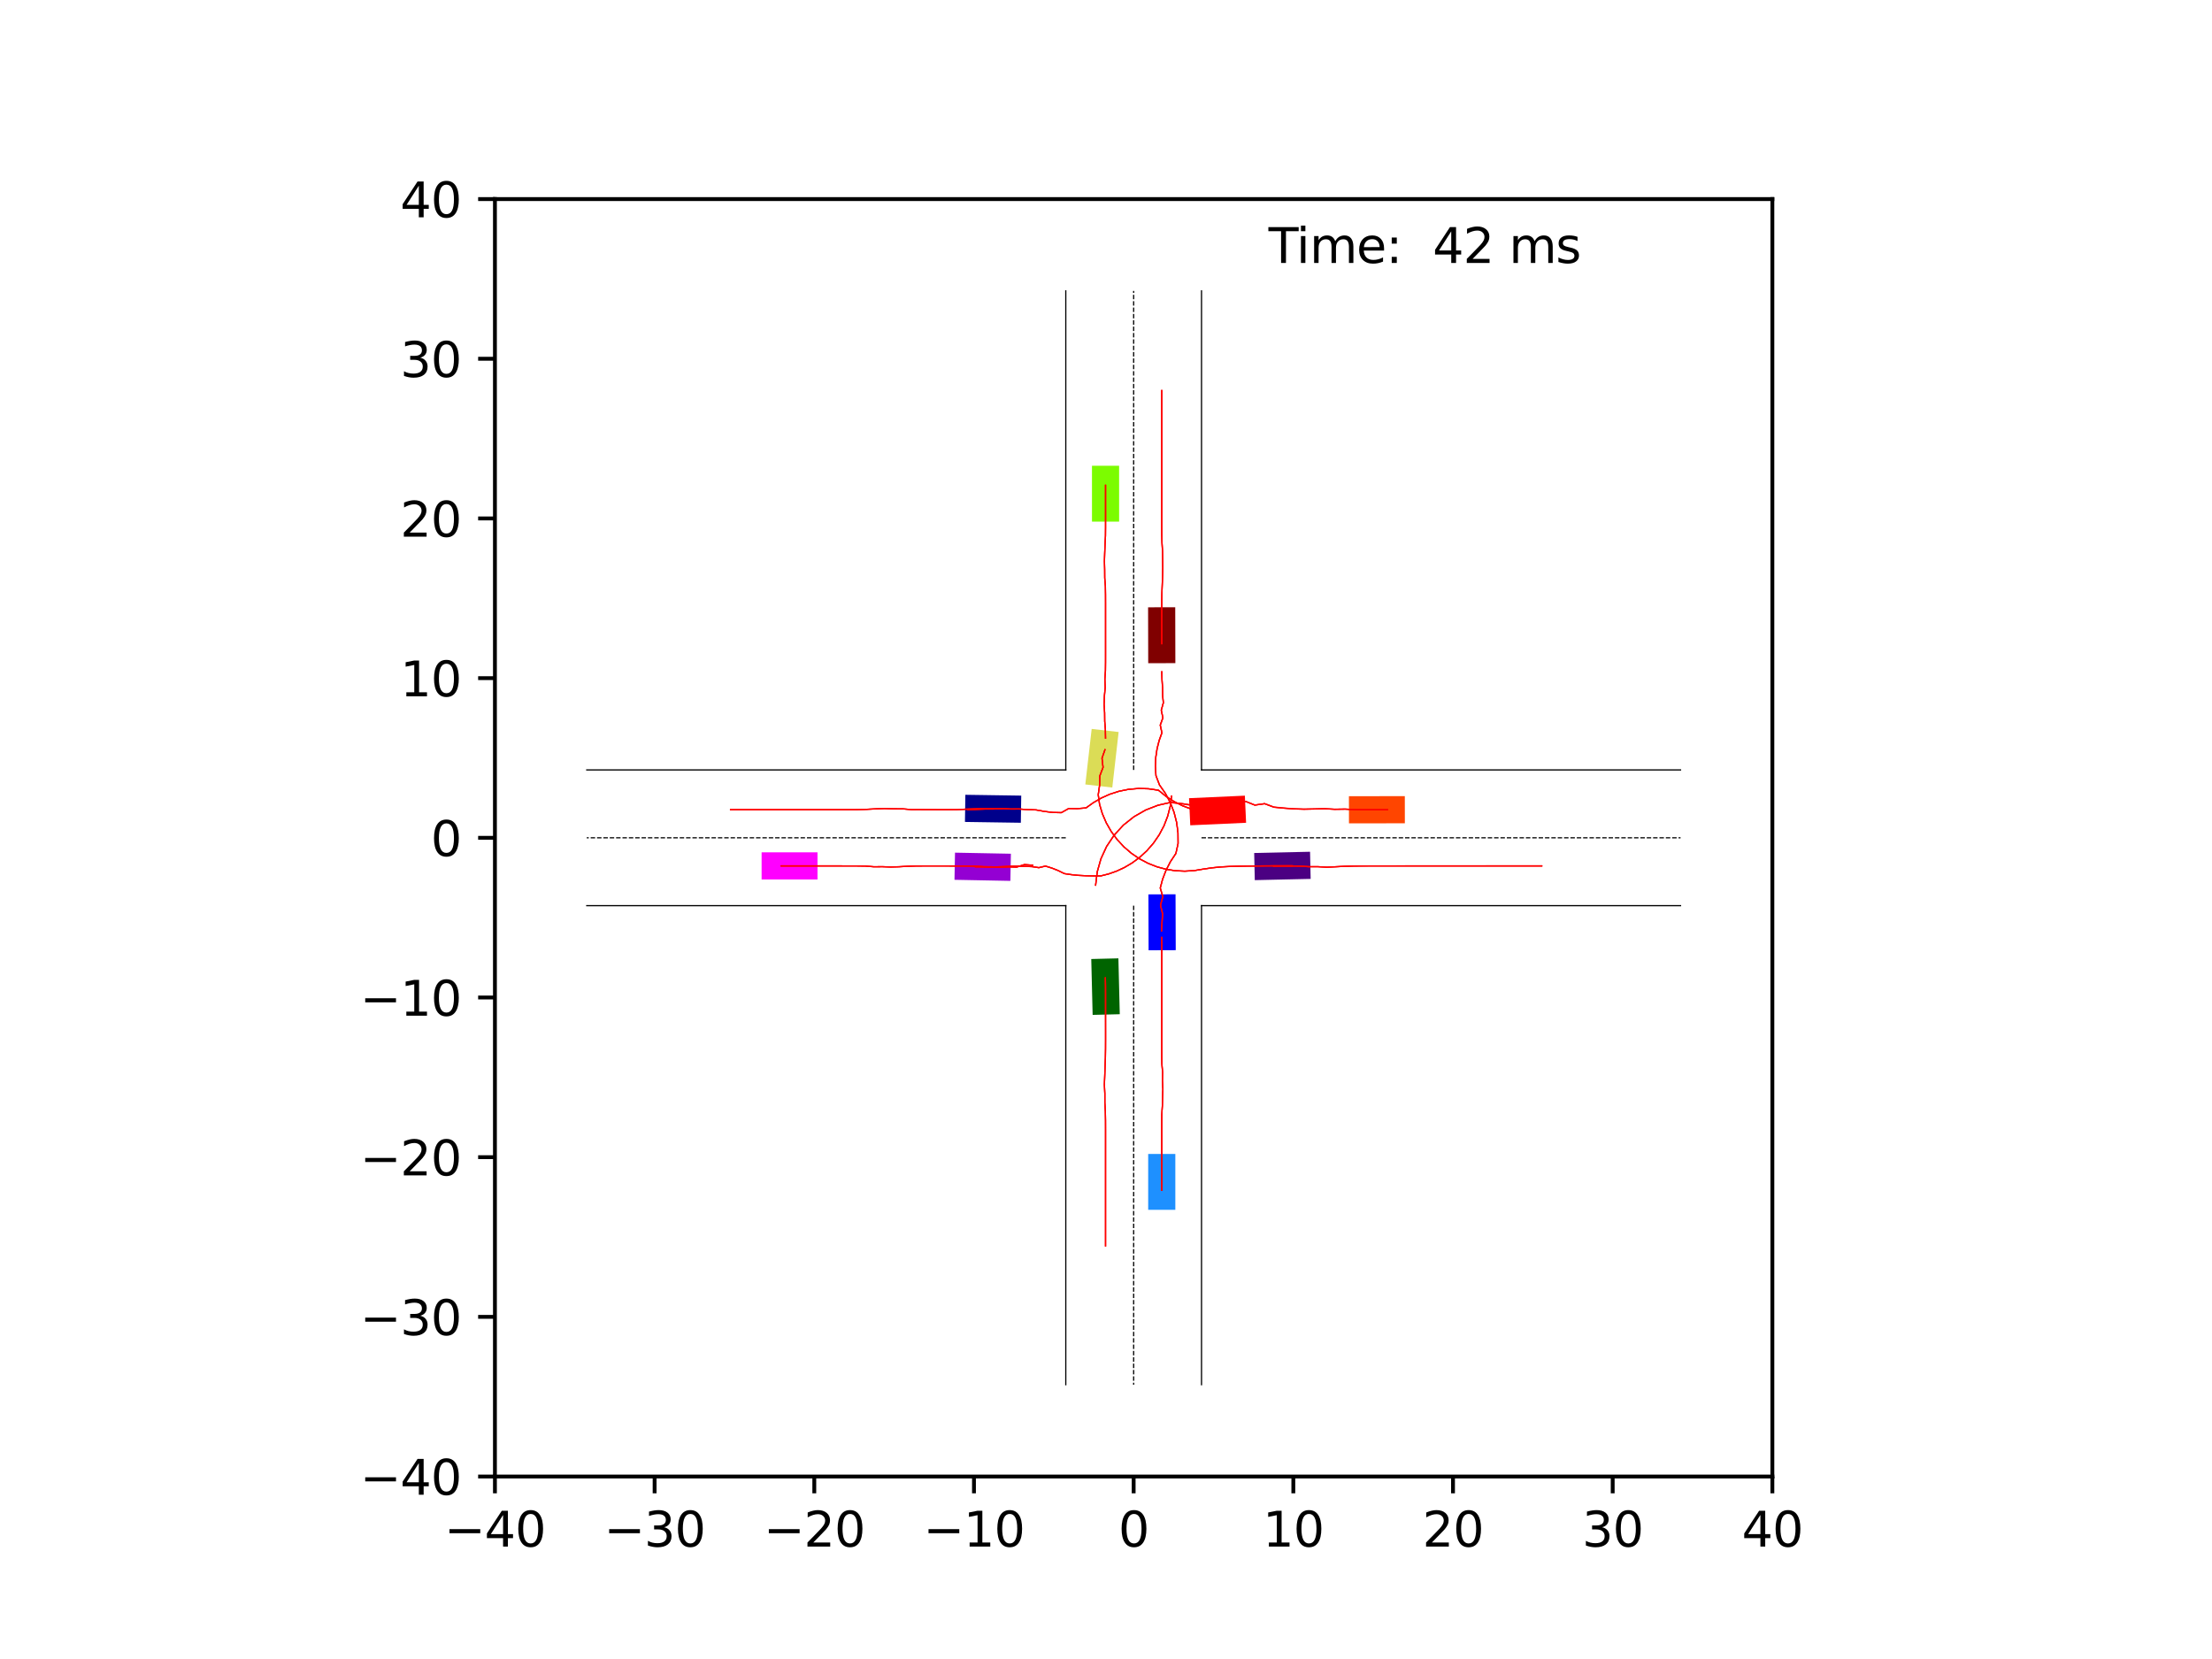 <?xml version="1.0" encoding="utf-8" standalone="no"?>
<!DOCTYPE svg PUBLIC "-//W3C//DTD SVG 1.1//EN"
  "http://www.w3.org/Graphics/SVG/1.1/DTD/svg11.dtd">
<svg xmlns:xlink="http://www.w3.org/1999/xlink" width="460.8pt" height="345.6pt" viewBox="0 0 460.8 345.6" xmlns="http://www.w3.org/2000/svg" version="1.1">
 <defs>
  <style type="text/css">*{stroke-linejoin: round; stroke-linecap: butt}</style>
 </defs>
 <g id="figure_1">
  <g id="patch_1">
   <path d="M 0 345.6 
L 460.8 345.6 
L 460.8 0 
L 0 0 
z
" style="fill: #ffffff"/>
  </g>
  <g id="axes_1">
   <g id="patch_2">
    <path d="M 103.104 307.584 
L 369.216 307.584 
L 369.216 41.472 
L 103.104 41.472 
z
" style="fill: #ffffff"/>
   </g>
   <g id="patch_3">
    <path d="M 212.743 165.741 
L 201.102 165.569 
L 201.018 171.223 
L 212.66 171.395 
z
" clip-path="url(#pa0a63009f2)" style="fill: #00008b"/>
   </g>
   <g id="patch_4">
    <path d="M 244.85 138.143 
L 244.823 126.501 
L 239.168 126.514 
L 239.195 138.157 
z
" clip-path="url(#pa0a63009f2)" style="fill: #800000"/>
   </g>
   <g id="patch_5">
    <path d="M 227.329 199.78 
L 227.616 211.419 
L 233.269 211.279 
L 232.982 199.641 
z
" clip-path="url(#pa0a63009f2)" style="fill: #006400"/>
   </g>
   <g id="patch_6">
    <path d="M 261.395 183.348 
L 273.035 183.089 
L 272.909 177.435 
L 261.27 177.694 
z
" clip-path="url(#pa0a63009f2)" style="fill: #4b0082"/>
   </g>
   <g id="patch_7">
    <path d="M 244.928 197.94 
L 244.886 186.298 
L 239.232 186.318 
L 239.273 197.96 
z
" clip-path="url(#pa0a63009f2)" style="fill: #0000ff"/>
   </g>
   <g id="patch_8">
    <path d="M 259.329 165.752 
L 247.698 166.277 
L 247.953 171.926 
L 259.584 171.401 
z
" clip-path="url(#pa0a63009f2)" style="fill: #ff0000"/>
   </g>
   <g id="patch_9">
    <path d="M 227.416 151.848 
L 226.092 163.415 
L 231.71 164.058 
L 233.034 152.491 
z
" clip-path="url(#pa0a63009f2)" style="fill: #dbdc56"/>
   </g>
   <g id="patch_10">
    <path d="M 198.837 183.278 
L 210.478 183.503 
L 210.587 177.849 
L 198.947 177.624 
z
" clip-path="url(#pa0a63009f2)" style="fill: #9400d3"/>
   </g>
   <g id="patch_11">
    <path d="M 244.843 252.03 
L 244.843 240.387 
L 239.188 240.388 
L 239.188 252.03 
z
" clip-path="url(#pa0a63009f2)" style="fill: #1e90ff"/>
   </g>
   <g id="patch_12">
    <path d="M 292.649 165.849 
L 281.006 165.867 
L 281.015 171.521 
L 292.657 171.504 
z
" clip-path="url(#pa0a63009f2)" style="fill: #ff4500"/>
   </g>
   <g id="patch_13">
    <path d="M 227.477 97.026 
L 227.479 108.669 
L 233.134 108.668 
L 233.132 97.026 
z
" clip-path="url(#pa0a63009f2)" style="fill: #7cfc00"/>
   </g>
   <g id="patch_14">
    <path d="M 158.658 183.211 
L 170.301 183.211 
L 170.301 177.556 
L 158.658 177.556 
z
" clip-path="url(#pa0a63009f2)" style="fill: #ff00ff"/>
   </g>
   <g id="matplotlib.axis_1">
    <g id="xtick_1">
     <g id="line2d_1">
      <defs>
       <path id="me566dbf8a7" d="M 0 0 
L 0 3.5 
" style="stroke: #000000; stroke-width: 0.8"/>
      </defs>
      <g>
       <use xlink:href="#me566dbf8a7" x="103.104" y="307.584" style="stroke: #000000; stroke-width: 0.8"/>
      </g>
     </g>
     <g id="text_1">
      <!-- −40 -->
      <g transform="translate(92.552 322.182) scale(0.1 -0.1)">
       <defs>
        <path id="DejaVuSans-2212" d="M 678 2272 
L 4684 2272 
L 4684 1741 
L 678 1741 
L 678 2272 
z
" transform="scale(0.016)"/>
        <path id="DejaVuSans-34" d="M 2419 4116 
L 825 1625 
L 2419 1625 
L 2419 4116 
z
M 2253 4666 
L 3047 4666 
L 3047 1625 
L 3713 1625 
L 3713 1100 
L 3047 1100 
L 3047 0 
L 2419 0 
L 2419 1100 
L 313 1100 
L 313 1709 
L 2253 4666 
z
" transform="scale(0.016)"/>
        <path id="DejaVuSans-30" d="M 2034 4250 
Q 1547 4250 1301 3770 
Q 1056 3291 1056 2328 
Q 1056 1369 1301 889 
Q 1547 409 2034 409 
Q 2525 409 2770 889 
Q 3016 1369 3016 2328 
Q 3016 3291 2770 3770 
Q 2525 4250 2034 4250 
z
M 2034 4750 
Q 2819 4750 3233 4129 
Q 3647 3509 3647 2328 
Q 3647 1150 3233 529 
Q 2819 -91 2034 -91 
Q 1250 -91 836 529 
Q 422 1150 422 2328 
Q 422 3509 836 4129 
Q 1250 4750 2034 4750 
z
" transform="scale(0.016)"/>
       </defs>
       <use xlink:href="#DejaVuSans-2212"/>
       <use xlink:href="#DejaVuSans-34" x="83.789"/>
       <use xlink:href="#DejaVuSans-30" x="147.412"/>
      </g>
     </g>
    </g>
    <g id="xtick_2">
     <g id="line2d_2">
      <g>
       <use xlink:href="#me566dbf8a7" x="136.368" y="307.584" style="stroke: #000000; stroke-width: 0.8"/>
      </g>
     </g>
     <g id="text_2">
      <!-- −30 -->
      <g transform="translate(125.816 322.182) scale(0.1 -0.1)">
       <defs>
        <path id="DejaVuSans-33" d="M 2597 2516 
Q 3050 2419 3304 2112 
Q 3559 1806 3559 1356 
Q 3559 666 3084 287 
Q 2609 -91 1734 -91 
Q 1441 -91 1130 -33 
Q 819 25 488 141 
L 488 750 
Q 750 597 1062 519 
Q 1375 441 1716 441 
Q 2309 441 2620 675 
Q 2931 909 2931 1356 
Q 2931 1769 2642 2001 
Q 2353 2234 1838 2234 
L 1294 2234 
L 1294 2753 
L 1863 2753 
Q 2328 2753 2575 2939 
Q 2822 3125 2822 3475 
Q 2822 3834 2567 4026 
Q 2313 4219 1838 4219 
Q 1578 4219 1281 4162 
Q 984 4106 628 3988 
L 628 4550 
Q 988 4650 1302 4700 
Q 1616 4750 1894 4750 
Q 2613 4750 3031 4423 
Q 3450 4097 3450 3541 
Q 3450 3153 3228 2886 
Q 3006 2619 2597 2516 
z
" transform="scale(0.016)"/>
       </defs>
       <use xlink:href="#DejaVuSans-2212"/>
       <use xlink:href="#DejaVuSans-33" x="83.789"/>
       <use xlink:href="#DejaVuSans-30" x="147.412"/>
      </g>
     </g>
    </g>
    <g id="xtick_3">
     <g id="line2d_3">
      <g>
       <use xlink:href="#me566dbf8a7" x="169.632" y="307.584" style="stroke: #000000; stroke-width: 0.8"/>
      </g>
     </g>
     <g id="text_3">
      <!-- −20 -->
      <g transform="translate(159.08 322.182) scale(0.1 -0.1)">
       <defs>
        <path id="DejaVuSans-32" d="M 1228 531 
L 3431 531 
L 3431 0 
L 469 0 
L 469 531 
Q 828 903 1448 1529 
Q 2069 2156 2228 2338 
Q 2531 2678 2651 2914 
Q 2772 3150 2772 3378 
Q 2772 3750 2511 3984 
Q 2250 4219 1831 4219 
Q 1534 4219 1204 4116 
Q 875 4013 500 3803 
L 500 4441 
Q 881 4594 1212 4672 
Q 1544 4750 1819 4750 
Q 2544 4750 2975 4387 
Q 3406 4025 3406 3419 
Q 3406 3131 3298 2873 
Q 3191 2616 2906 2266 
Q 2828 2175 2409 1742 
Q 1991 1309 1228 531 
z
" transform="scale(0.016)"/>
       </defs>
       <use xlink:href="#DejaVuSans-2212"/>
       <use xlink:href="#DejaVuSans-32" x="83.789"/>
       <use xlink:href="#DejaVuSans-30" x="147.412"/>
      </g>
     </g>
    </g>
    <g id="xtick_4">
     <g id="line2d_4">
      <g>
       <use xlink:href="#me566dbf8a7" x="202.896" y="307.584" style="stroke: #000000; stroke-width: 0.8"/>
      </g>
     </g>
     <g id="text_4">
      <!-- −10 -->
      <g transform="translate(192.344 322.182) scale(0.1 -0.1)">
       <defs>
        <path id="DejaVuSans-31" d="M 794 531 
L 1825 531 
L 1825 4091 
L 703 3866 
L 703 4441 
L 1819 4666 
L 2450 4666 
L 2450 531 
L 3481 531 
L 3481 0 
L 794 0 
L 794 531 
z
" transform="scale(0.016)"/>
       </defs>
       <use xlink:href="#DejaVuSans-2212"/>
       <use xlink:href="#DejaVuSans-31" x="83.789"/>
       <use xlink:href="#DejaVuSans-30" x="147.412"/>
      </g>
     </g>
    </g>
    <g id="xtick_5">
     <g id="line2d_5">
      <g>
       <use xlink:href="#me566dbf8a7" x="236.16" y="307.584" style="stroke: #000000; stroke-width: 0.8"/>
      </g>
     </g>
     <g id="text_5">
      <!-- 0 -->
      <g transform="translate(232.979 322.182) scale(0.1 -0.1)">
       <use xlink:href="#DejaVuSans-30"/>
      </g>
     </g>
    </g>
    <g id="xtick_6">
     <g id="line2d_6">
      <g>
       <use xlink:href="#me566dbf8a7" x="269.424" y="307.584" style="stroke: #000000; stroke-width: 0.8"/>
      </g>
     </g>
     <g id="text_6">
      <!-- 10 -->
      <g transform="translate(263.062 322.182) scale(0.1 -0.1)">
       <use xlink:href="#DejaVuSans-31"/>
       <use xlink:href="#DejaVuSans-30" x="63.623"/>
      </g>
     </g>
    </g>
    <g id="xtick_7">
     <g id="line2d_7">
      <g>
       <use xlink:href="#me566dbf8a7" x="302.688" y="307.584" style="stroke: #000000; stroke-width: 0.8"/>
      </g>
     </g>
     <g id="text_7">
      <!-- 20 -->
      <g transform="translate(296.325 322.182) scale(0.1 -0.1)">
       <use xlink:href="#DejaVuSans-32"/>
       <use xlink:href="#DejaVuSans-30" x="63.623"/>
      </g>
     </g>
    </g>
    <g id="xtick_8">
     <g id="line2d_8">
      <g>
       <use xlink:href="#me566dbf8a7" x="335.952" y="307.584" style="stroke: #000000; stroke-width: 0.8"/>
      </g>
     </g>
     <g id="text_8">
      <!-- 30 -->
      <g transform="translate(329.589 322.182) scale(0.1 -0.1)">
       <use xlink:href="#DejaVuSans-33"/>
       <use xlink:href="#DejaVuSans-30" x="63.623"/>
      </g>
     </g>
    </g>
    <g id="xtick_9">
     <g id="line2d_9">
      <g>
       <use xlink:href="#me566dbf8a7" x="369.216" y="307.584" style="stroke: #000000; stroke-width: 0.8"/>
      </g>
     </g>
     <g id="text_9">
      <!-- 40 -->
      <g transform="translate(362.853 322.182) scale(0.1 -0.1)">
       <use xlink:href="#DejaVuSans-34"/>
       <use xlink:href="#DejaVuSans-30" x="63.623"/>
      </g>
     </g>
    </g>
   </g>
   <g id="matplotlib.axis_2">
    <g id="ytick_1">
     <g id="line2d_10">
      <defs>
       <path id="m6f2a245364" d="M 0 0 
L -3.5 0 
" style="stroke: #000000; stroke-width: 0.8"/>
      </defs>
      <g>
       <use xlink:href="#m6f2a245364" x="103.104" y="307.584" style="stroke: #000000; stroke-width: 0.8"/>
      </g>
     </g>
     <g id="text_10">
      <!-- −40 -->
      <g transform="translate(74.999 311.383) scale(0.1 -0.1)">
       <use xlink:href="#DejaVuSans-2212"/>
       <use xlink:href="#DejaVuSans-34" x="83.789"/>
       <use xlink:href="#DejaVuSans-30" x="147.412"/>
      </g>
     </g>
    </g>
    <g id="ytick_2">
     <g id="line2d_11">
      <g>
       <use xlink:href="#m6f2a245364" x="103.104" y="274.32" style="stroke: #000000; stroke-width: 0.8"/>
      </g>
     </g>
     <g id="text_11">
      <!-- −30 -->
      <g transform="translate(74.999 278.119) scale(0.1 -0.1)">
       <use xlink:href="#DejaVuSans-2212"/>
       <use xlink:href="#DejaVuSans-33" x="83.789"/>
       <use xlink:href="#DejaVuSans-30" x="147.412"/>
      </g>
     </g>
    </g>
    <g id="ytick_3">
     <g id="line2d_12">
      <g>
       <use xlink:href="#m6f2a245364" x="103.104" y="241.056" style="stroke: #000000; stroke-width: 0.8"/>
      </g>
     </g>
     <g id="text_12">
      <!-- −20 -->
      <g transform="translate(74.999 244.855) scale(0.1 -0.1)">
       <use xlink:href="#DejaVuSans-2212"/>
       <use xlink:href="#DejaVuSans-32" x="83.789"/>
       <use xlink:href="#DejaVuSans-30" x="147.412"/>
      </g>
     </g>
    </g>
    <g id="ytick_4">
     <g id="line2d_13">
      <g>
       <use xlink:href="#m6f2a245364" x="103.104" y="207.792" style="stroke: #000000; stroke-width: 0.8"/>
      </g>
     </g>
     <g id="text_13">
      <!-- −10 -->
      <g transform="translate(74.999 211.591) scale(0.1 -0.1)">
       <use xlink:href="#DejaVuSans-2212"/>
       <use xlink:href="#DejaVuSans-31" x="83.789"/>
       <use xlink:href="#DejaVuSans-30" x="147.412"/>
      </g>
     </g>
    </g>
    <g id="ytick_5">
     <g id="line2d_14">
      <g>
       <use xlink:href="#m6f2a245364" x="103.104" y="174.528" style="stroke: #000000; stroke-width: 0.8"/>
      </g>
     </g>
     <g id="text_14">
      <!-- 0 -->
      <g transform="translate(89.742 178.327) scale(0.1 -0.1)">
       <use xlink:href="#DejaVuSans-30"/>
      </g>
     </g>
    </g>
    <g id="ytick_6">
     <g id="line2d_15">
      <g>
       <use xlink:href="#m6f2a245364" x="103.104" y="141.264" style="stroke: #000000; stroke-width: 0.8"/>
      </g>
     </g>
     <g id="text_15">
      <!-- 10 -->
      <g transform="translate(83.379 145.063) scale(0.1 -0.1)">
       <use xlink:href="#DejaVuSans-31"/>
       <use xlink:href="#DejaVuSans-30" x="63.623"/>
      </g>
     </g>
    </g>
    <g id="ytick_7">
     <g id="line2d_16">
      <g>
       <use xlink:href="#m6f2a245364" x="103.104" y="108" style="stroke: #000000; stroke-width: 0.8"/>
      </g>
     </g>
     <g id="text_16">
      <!-- 20 -->
      <g transform="translate(83.379 111.799) scale(0.1 -0.1)">
       <use xlink:href="#DejaVuSans-32"/>
       <use xlink:href="#DejaVuSans-30" x="63.623"/>
      </g>
     </g>
    </g>
    <g id="ytick_8">
     <g id="line2d_17">
      <g>
       <use xlink:href="#m6f2a245364" x="103.104" y="74.736" style="stroke: #000000; stroke-width: 0.8"/>
      </g>
     </g>
     <g id="text_17">
      <!-- 30 -->
      <g transform="translate(83.379 78.535) scale(0.1 -0.1)">
       <use xlink:href="#DejaVuSans-33"/>
       <use xlink:href="#DejaVuSans-30" x="63.623"/>
      </g>
     </g>
    </g>
    <g id="ytick_9">
     <g id="line2d_18">
      <g>
       <use xlink:href="#m6f2a245364" x="103.104" y="41.472" style="stroke: #000000; stroke-width: 0.8"/>
      </g>
     </g>
     <g id="text_18">
      <!-- 40 -->
      <g transform="translate(83.379 45.271) scale(0.1 -0.1)">
       <use xlink:href="#DejaVuSans-34"/>
       <use xlink:href="#DejaVuSans-30" x="63.623"/>
      </g>
     </g>
    </g>
   </g>
   <g id="line2d_19">
    <path d="M 250.297 288.457 
L 250.297 188.665 
" clip-path="url(#pa0a63009f2)" style="fill: none; stroke: #000000; stroke-width: 0.25; stroke-linecap: square"/>
   </g>
   <g id="line2d_20">
    <path d="M 250.297 188.665 
L 350.089 188.665 
" clip-path="url(#pa0a63009f2)" style="fill: none; stroke: #000000; stroke-width: 0.25; stroke-linecap: square"/>
   </g>
   <g id="line2d_21">
    <path d="M 350.089 160.391 
L 250.297 160.391 
" clip-path="url(#pa0a63009f2)" style="fill: none; stroke: #000000; stroke-width: 0.25; stroke-linecap: square"/>
   </g>
   <g id="line2d_22">
    <path d="M 250.297 160.391 
L 250.297 60.599 
" clip-path="url(#pa0a63009f2)" style="fill: none; stroke: #000000; stroke-width: 0.25; stroke-linecap: square"/>
   </g>
   <g id="line2d_23">
    <path d="M 222.023 60.599 
L 222.023 160.391 
" clip-path="url(#pa0a63009f2)" style="fill: none; stroke: #000000; stroke-width: 0.25; stroke-linecap: square"/>
   </g>
   <g id="line2d_24">
    <path d="M 222.023 160.391 
L 122.231 160.391 
" clip-path="url(#pa0a63009f2)" style="fill: none; stroke: #000000; stroke-width: 0.25; stroke-linecap: square"/>
   </g>
   <g id="line2d_25">
    <path d="M 122.231 188.665 
L 222.023 188.665 
" clip-path="url(#pa0a63009f2)" style="fill: none; stroke: #000000; stroke-width: 0.25; stroke-linecap: square"/>
   </g>
   <g id="line2d_26">
    <path d="M 222.023 188.665 
L 222.023 288.457 
" clip-path="url(#pa0a63009f2)" style="fill: none; stroke: #000000; stroke-width: 0.25; stroke-linecap: square"/>
   </g>
   <g id="line2d_27">
    <path d="M 250.297 174.528 
L 350.089 174.528 
" clip-path="url(#pa0a63009f2)" style="fill: none; stroke-dasharray: 0.925,0.4; stroke-dashoffset: 0; stroke: #000000; stroke-width: 0.25"/>
   </g>
   <g id="line2d_28">
    <path d="M 236.16 160.391 
L 236.16 60.599 
" clip-path="url(#pa0a63009f2)" style="fill: none; stroke-dasharray: 0.925,0.4; stroke-dashoffset: 0; stroke: #000000; stroke-width: 0.25"/>
   </g>
   <g id="line2d_29">
    <path d="M 222.023 174.528 
L 122.231 174.528 
" clip-path="url(#pa0a63009f2)" style="fill: none; stroke-dasharray: 0.925,0.4; stroke-dashoffset: 0; stroke: #000000; stroke-width: 0.25"/>
   </g>
   <g id="line2d_30">
    <path d="M 236.16 188.665 
L 236.16 288.457 
" clip-path="url(#pa0a63009f2)" style="fill: none; stroke-dasharray: 0.925,0.4; stroke-dashoffset: 0; stroke: #000000; stroke-width: 0.25"/>
   </g>
   <g id="line2d_31">
    <path d="M 208.763 168.496 
L 206.881 168.48 
L 205 168.426 
L 203.119 168.493 
L 201.237 168.563 
L 199.356 168.659 
L 197.473 168.675 
L 195.588 168.674 
L 193.703 168.667 
L 191.817 168.655 
L 189.93 168.657 
L 188.049 168.504 
L 186.162 168.5 
L 184.275 168.433 
L 182.388 168.506 
L 180.502 168.599 
L 178.614 168.659 
L 176.726 168.67 
L 174.838 168.673 
L 172.95 168.673 
L 171.062 168.673 
L 169.174 168.673 
L 167.286 168.673 
L 165.398 168.672 
L 163.51 168.672 
L 161.622 168.672 
L 159.735 168.672 
L 157.847 168.672 
L 155.959 168.672 
L 154.072 168.672 
L 152.184 168.672 
" clip-path="url(#pa0a63009f2)" style="fill: none; stroke: #ff0000; stroke-opacity: 0.2; stroke-width: 0.25; stroke-linecap: square"/>
   </g>
   <g id="line2d_32">
    <path d="M 208.763 168.496 
L 206.881 168.481 
L 205 168.427 
L 203.119 168.495 
L 201.237 168.565 
L 199.356 168.661 
L 197.473 168.677 
L 195.588 168.676 
L 193.703 168.668 
L 191.817 168.656 
L 189.93 168.657 
L 188.049 168.505 
L 186.162 168.5 
L 184.275 168.433 
L 182.388 168.506 
L 180.502 168.599 
L 178.614 168.659 
L 176.726 168.67 
L 174.838 168.672 
L 172.95 168.673 
L 171.062 168.673 
L 169.174 168.673 
L 167.286 168.672 
L 165.398 168.672 
L 163.51 168.672 
L 161.622 168.672 
L 159.735 168.672 
L 157.847 168.672 
L 155.959 168.672 
L 154.072 168.672 
L 152.184 168.672 
" clip-path="url(#pa0a63009f2)" style="fill: none; stroke: #ff0000; stroke-opacity: 0.4; stroke-width: 0.25; stroke-linecap: square"/>
   </g>
   <g id="line2d_33">
    <path d="M 208.763 168.496 
L 206.881 168.481 
L 205 168.428 
L 203.119 168.496 
L 201.237 168.565 
L 199.356 168.662 
L 197.473 168.677 
L 195.588 168.676 
L 193.703 168.668 
L 191.817 168.656 
L 189.93 168.657 
L 188.049 168.504 
L 186.162 168.5 
L 184.275 168.433 
L 182.388 168.506 
L 180.502 168.599 
L 178.614 168.659 
L 176.726 168.67 
L 174.838 168.672 
L 172.95 168.673 
L 171.062 168.673 
L 169.174 168.673 
L 167.286 168.672 
L 165.398 168.672 
L 163.51 168.672 
L 161.622 168.672 
L 159.735 168.672 
L 157.847 168.672 
L 155.959 168.672 
L 154.072 168.672 
L 152.184 168.672 
" clip-path="url(#pa0a63009f2)" style="fill: none; stroke: #ff0000; stroke-opacity: 0.6; stroke-width: 0.25; stroke-linecap: square"/>
   </g>
   <g id="line2d_34">
    <path d="M 208.763 168.496 
L 206.881 168.482 
L 205 168.429 
L 203.119 168.496 
L 201.237 168.566 
L 199.356 168.662 
L 197.473 168.677 
L 195.588 168.676 
L 193.703 168.669 
L 191.817 168.656 
L 189.93 168.657 
L 188.049 168.504 
L 186.162 168.5 
L 184.275 168.433 
L 182.388 168.506 
L 180.502 168.599 
L 178.614 168.659 
L 176.726 168.67 
L 174.838 168.672 
L 172.95 168.673 
L 171.062 168.673 
L 169.174 168.673 
L 167.286 168.672 
L 165.398 168.672 
L 163.51 168.672 
L 161.622 168.672 
L 159.735 168.672 
L 157.847 168.672 
L 155.959 168.672 
L 154.072 168.672 
L 152.184 168.672 
" clip-path="url(#pa0a63009f2)" style="fill: none; stroke: #ff0000; stroke-opacity: 0.8; stroke-width: 0.25; stroke-linecap: square"/>
   </g>
   <g id="line2d_35">
    <path d="M 208.763 168.496 
L 206.881 168.482 
L 205 168.429 
L 203.119 168.497 
L 201.237 168.566 
L 199.356 168.662 
L 197.473 168.677 
L 195.588 168.676 
L 193.703 168.668 
L 191.817 168.656 
L 189.93 168.656 
L 188.049 168.504 
L 186.162 168.5 
L 184.275 168.433 
L 182.388 168.506 
L 180.502 168.599 
L 178.614 168.659 
L 176.726 168.67 
L 174.838 168.672 
L 172.95 168.673 
L 171.062 168.673 
L 169.174 168.673 
L 167.286 168.672 
L 165.398 168.672 
L 163.51 168.672 
L 161.622 168.672 
L 159.735 168.672 
L 157.847 168.672 
L 155.959 168.672 
L 154.072 168.672 
L 152.184 168.672 
" clip-path="url(#pa0a63009f2)" style="fill: none; stroke: #ff0000; stroke-width: 0.25; stroke-linecap: square"/>
   </g>
   <g id="line2d_36">
    <path d="M 242.016 134.083 
L 242.008 132.329 
L 242.005 130.572 
L 242.005 128.814 
L 242.009 127.055 
L 242.022 125.296 
L 242.052 123.536 
L 242.118 121.777 
L 242.184 120.018 
L 242.236 118.258 
L 242.204 116.499 
L 242.165 114.74 
L 242.065 112.983 
L 242.024 111.225 
L 242.012 109.467 
L 242.012 107.71 
L 242.014 105.952 
L 242.016 104.195 
L 242.016 102.438 
L 242.016 100.682 
L 242.016 98.925 
L 242.016 97.169 
L 242.016 95.413 
L 242.016 93.657 
L 242.016 91.901 
L 242.016 90.145 
L 242.016 88.389 
L 242.016 86.633 
L 242.016 84.877 
L 242.016 83.121 
L 242.016 81.365 
" clip-path="url(#pa0a63009f2)" style="fill: none; stroke: #ff0000; stroke-opacity: 0.2; stroke-width: 0.25; stroke-linecap: square"/>
   </g>
   <g id="line2d_37">
    <path d="M 242.016 134.083 
L 242.009 132.329 
L 242.005 130.572 
L 242.005 128.814 
L 242.009 127.055 
L 242.021 125.296 
L 242.051 123.536 
L 242.118 121.777 
L 242.184 120.018 
L 242.237 118.258 
L 242.203 116.499 
L 242.165 114.74 
L 242.065 112.983 
L 242.023 111.225 
L 242.012 109.467 
L 242.012 107.71 
L 242.014 105.952 
L 242.016 104.195 
L 242.016 102.438 
L 242.016 100.682 
L 242.016 98.925 
L 242.016 97.169 
L 242.016 95.413 
L 242.016 93.657 
L 242.016 91.901 
L 242.016 90.145 
L 242.016 88.389 
L 242.016 86.633 
L 242.016 84.877 
L 242.016 83.121 
L 242.016 81.365 
" clip-path="url(#pa0a63009f2)" style="fill: none; stroke: #ff0000; stroke-opacity: 0.4; stroke-width: 0.25; stroke-linecap: square"/>
   </g>
   <g id="line2d_38">
    <path d="M 242.016 134.083 
L 242.009 132.329 
L 242.006 130.572 
L 242.006 128.814 
L 242.009 127.055 
L 242.021 125.296 
L 242.051 123.536 
L 242.117 121.777 
L 242.184 120.018 
L 242.237 118.258 
L 242.203 116.499 
L 242.165 114.74 
L 242.064 112.983 
L 242.023 111.225 
L 242.012 109.467 
L 242.012 107.71 
L 242.015 105.952 
L 242.016 104.195 
L 242.016 102.438 
L 242.016 100.682 
L 242.016 98.925 
L 242.016 97.169 
L 242.016 95.413 
L 242.016 93.657 
L 242.016 91.901 
L 242.016 90.145 
L 242.016 88.389 
L 242.016 86.633 
L 242.016 84.877 
L 242.016 83.121 
L 242.016 81.365 
" clip-path="url(#pa0a63009f2)" style="fill: none; stroke: #ff0000; stroke-opacity: 0.6; stroke-width: 0.25; stroke-linecap: square"/>
   </g>
   <g id="line2d_39">
    <path d="M 242.016 134.083 
L 242.009 132.329 
L 242.006 130.572 
L 242.006 128.814 
L 242.009 127.055 
L 242.021 125.296 
L 242.05 123.536 
L 242.117 121.777 
L 242.184 120.018 
L 242.237 118.258 
L 242.203 116.499 
L 242.165 114.74 
L 242.064 112.983 
L 242.023 111.225 
L 242.012 109.467 
L 242.012 107.71 
L 242.015 105.952 
L 242.016 104.195 
L 242.016 102.438 
L 242.016 100.682 
L 242.016 98.925 
L 242.016 97.169 
L 242.016 95.413 
L 242.016 93.657 
L 242.016 91.901 
L 242.016 90.145 
L 242.016 88.389 
L 242.016 86.633 
L 242.016 84.877 
L 242.016 83.121 
L 242.016 81.365 
" clip-path="url(#pa0a63009f2)" style="fill: none; stroke: #ff0000; stroke-opacity: 0.8; stroke-width: 0.25; stroke-linecap: square"/>
   </g>
   <g id="line2d_40">
    <path d="M 242.016 134.083 
L 242.009 132.329 
L 242.006 130.572 
L 242.006 128.814 
L 242.009 127.055 
L 242.02 125.296 
L 242.05 123.536 
L 242.117 121.777 
L 242.184 120.018 
L 242.237 118.258 
L 242.203 116.499 
L 242.165 114.74 
L 242.063 112.983 
L 242.023 111.225 
L 242.012 109.467 
L 242.012 107.71 
L 242.015 105.952 
L 242.016 104.195 
L 242.016 102.438 
L 242.016 100.682 
L 242.016 98.925 
L 242.016 97.169 
L 242.016 95.413 
L 242.016 93.657 
L 242.016 91.901 
L 242.016 90.145 
L 242.016 88.389 
L 242.016 86.633 
L 242.016 84.877 
L 242.016 83.121 
L 242.016 81.365 
" clip-path="url(#pa0a63009f2)" style="fill: none; stroke: #ff0000; stroke-width: 0.25; stroke-linecap: square"/>
   </g>
   <g id="line2d_41">
    <path d="M 230.273 203.711 
L 230.299 205.53 
L 230.305 207.358 
L 230.306 209.195 
L 230.307 211.039 
L 230.308 212.89 
L 230.31 214.746 
L 230.31 216.606 
L 230.303 218.469 
L 230.276 220.335 
L 230.196 222.201 
L 230.138 224.069 
L 230.068 225.938 
L 230.152 227.807 
L 230.154 229.677 
L 230.266 231.543 
L 230.299 233.413 
L 230.305 235.282 
L 230.305 237.15 
L 230.305 239.018 
L 230.304 240.885 
L 230.304 242.752 
L 230.304 244.619 
L 230.304 246.485 
L 230.304 248.351 
L 230.304 250.216 
L 230.304 252.082 
L 230.304 253.947 
L 230.304 255.812 
L 230.304 257.677 
L 230.304 259.543 
" clip-path="url(#pa0a63009f2)" style="fill: none; stroke: #ff0000; stroke-opacity: 0.2; stroke-width: 0.25; stroke-linecap: square"/>
   </g>
   <g id="line2d_42">
    <path d="M 230.273 203.711 
L 230.299 205.53 
L 230.305 207.358 
L 230.306 209.195 
L 230.307 211.039 
L 230.308 212.89 
L 230.31 214.746 
L 230.31 216.606 
L 230.304 218.469 
L 230.276 220.335 
L 230.197 222.201 
L 230.139 224.07 
L 230.068 225.938 
L 230.152 227.807 
L 230.154 229.677 
L 230.267 231.544 
L 230.3 233.413 
L 230.305 235.282 
L 230.306 237.15 
L 230.305 239.018 
L 230.305 240.885 
L 230.304 242.752 
L 230.304 244.619 
L 230.304 246.485 
L 230.304 248.351 
L 230.304 250.217 
L 230.304 252.082 
L 230.304 253.947 
L 230.304 255.812 
L 230.304 257.677 
L 230.304 259.543 
" clip-path="url(#pa0a63009f2)" style="fill: none; stroke: #ff0000; stroke-opacity: 0.4; stroke-width: 0.25; stroke-linecap: square"/>
   </g>
   <g id="line2d_43">
    <path d="M 230.273 203.711 
L 230.299 205.53 
L 230.305 207.358 
L 230.306 209.195 
L 230.307 211.039 
L 230.308 212.89 
L 230.31 214.746 
L 230.31 216.606 
L 230.303 218.469 
L 230.276 220.335 
L 230.196 222.201 
L 230.138 224.07 
L 230.068 225.938 
L 230.152 227.807 
L 230.153 229.677 
L 230.266 231.544 
L 230.299 233.413 
L 230.305 235.282 
L 230.305 237.15 
L 230.305 239.018 
L 230.304 240.885 
L 230.304 242.752 
L 230.304 244.619 
L 230.304 246.485 
L 230.304 248.351 
L 230.304 250.217 
L 230.304 252.082 
L 230.304 253.947 
L 230.304 255.812 
L 230.304 257.677 
L 230.304 259.543 
" clip-path="url(#pa0a63009f2)" style="fill: none; stroke: #ff0000; stroke-opacity: 0.6; stroke-width: 0.25; stroke-linecap: square"/>
   </g>
   <g id="line2d_44">
    <path d="M 230.273 203.711 
L 230.299 205.53 
L 230.305 207.358 
L 230.306 209.195 
L 230.307 211.039 
L 230.308 212.89 
L 230.31 214.746 
L 230.31 216.606 
L 230.304 218.469 
L 230.276 220.335 
L 230.197 222.201 
L 230.139 224.07 
L 230.068 225.938 
L 230.152 227.807 
L 230.154 229.677 
L 230.267 231.543 
L 230.3 233.413 
L 230.305 235.282 
L 230.306 237.15 
L 230.305 239.018 
L 230.305 240.886 
L 230.305 242.752 
L 230.304 244.619 
L 230.304 246.485 
L 230.304 248.351 
L 230.304 250.217 
L 230.304 252.082 
L 230.304 253.947 
L 230.304 255.812 
L 230.304 257.677 
L 230.304 259.543 
" clip-path="url(#pa0a63009f2)" style="fill: none; stroke: #ff0000; stroke-opacity: 0.8; stroke-width: 0.25; stroke-linecap: square"/>
   </g>
   <g id="line2d_45">
    <path d="M 230.273 203.711 
L 230.299 205.53 
L 230.305 207.358 
L 230.306 209.195 
L 230.307 211.039 
L 230.308 212.89 
L 230.31 214.746 
L 230.31 216.606 
L 230.303 218.469 
L 230.276 220.335 
L 230.196 222.201 
L 230.138 224.07 
L 230.067 225.938 
L 230.152 227.807 
L 230.153 229.677 
L 230.266 231.543 
L 230.299 233.413 
L 230.305 235.282 
L 230.305 237.15 
L 230.305 239.018 
L 230.304 240.886 
L 230.304 242.752 
L 230.304 244.619 
L 230.304 246.485 
L 230.304 248.351 
L 230.304 250.217 
L 230.304 252.082 
L 230.304 253.947 
L 230.304 255.812 
L 230.304 257.677 
L 230.304 259.543 
" clip-path="url(#pa0a63009f2)" style="fill: none; stroke: #ff0000; stroke-width: 0.25; stroke-linecap: square"/>
   </g>
   <g id="line2d_46">
    <path d="M 265.326 180.411 
L 267.152 180.39 
L 268.987 180.395 
L 270.828 180.425 
L 272.673 180.543 
L 274.526 180.54 
L 276.382 180.646 
L 278.241 180.557 
L 280.103 180.462 
L 281.969 180.409 
L 283.836 180.39 
L 285.704 180.385 
L 287.573 180.384 
L 289.443 180.384 
L 291.312 180.383 
L 293.18 180.383 
L 295.049 180.382 
L 296.917 180.383 
L 298.785 180.383 
L 300.652 180.384 
L 302.519 180.384 
L 304.385 180.384 
L 306.251 180.384 
L 308.117 180.384 
L 309.983 180.384 
L 311.848 180.384 
L 313.714 180.384 
L 315.579 180.384 
L 317.444 180.384 
L 319.309 180.384 
L 321.174 180.384 
" clip-path="url(#pa0a63009f2)" style="fill: none; stroke: #ff0000; stroke-opacity: 0.2; stroke-width: 0.25; stroke-linecap: square"/>
   </g>
   <g id="line2d_47">
    <path d="M 265.326 180.411 
L 267.152 180.39 
L 268.987 180.394 
L 270.828 180.424 
L 272.673 180.542 
L 274.526 180.538 
L 276.382 180.644 
L 278.241 180.554 
L 280.103 180.459 
L 281.969 180.406 
L 283.836 180.387 
L 285.704 180.382 
L 287.573 180.382 
L 289.442 180.382 
L 291.312 180.381 
L 293.18 180.381 
L 295.049 180.381 
L 296.917 180.382 
L 298.785 180.383 
L 300.652 180.383 
L 302.519 180.383 
L 304.385 180.384 
L 306.252 180.384 
L 308.117 180.384 
L 309.983 180.384 
L 311.848 180.384 
L 313.714 180.384 
L 315.579 180.384 
L 317.444 180.384 
L 319.309 180.384 
L 321.174 180.384 
" clip-path="url(#pa0a63009f2)" style="fill: none; stroke: #ff0000; stroke-opacity: 0.4; stroke-width: 0.25; stroke-linecap: square"/>
   </g>
   <g id="line2d_48">
    <path d="M 265.326 180.411 
L 267.152 180.391 
L 268.987 180.396 
L 270.828 180.427 
L 272.673 180.546 
L 274.526 180.544 
L 276.381 180.65 
L 278.241 180.561 
L 280.103 180.465 
L 281.969 180.412 
L 283.836 180.393 
L 285.704 180.388 
L 287.573 180.387 
L 289.443 180.387 
L 291.312 180.386 
L 293.181 180.385 
L 295.049 180.385 
L 296.917 180.385 
L 298.785 180.385 
L 300.652 180.385 
L 302.519 180.385 
L 304.385 180.385 
L 306.252 180.385 
L 308.117 180.385 
L 309.983 180.384 
L 311.849 180.384 
L 313.714 180.384 
L 315.579 180.384 
L 317.444 180.384 
L 319.309 180.384 
L 321.174 180.384 
" clip-path="url(#pa0a63009f2)" style="fill: none; stroke: #ff0000; stroke-opacity: 0.6; stroke-width: 0.25; stroke-linecap: square"/>
   </g>
   <g id="line2d_49">
    <path d="M 265.326 180.411 
L 267.152 180.391 
L 268.987 180.396 
L 270.828 180.428 
L 272.673 180.548 
L 274.526 180.545 
L 276.382 180.651 
L 278.241 180.561 
L 280.103 180.465 
L 281.969 180.412 
L 283.836 180.392 
L 285.704 180.387 
L 287.573 180.385 
L 289.443 180.385 
L 291.312 180.384 
L 293.181 180.383 
L 295.049 180.382 
L 296.917 180.383 
L 298.785 180.383 
L 300.652 180.383 
L 302.519 180.383 
L 304.385 180.383 
L 306.252 180.383 
L 308.117 180.383 
L 309.983 180.383 
L 311.849 180.383 
L 313.714 180.383 
L 315.579 180.383 
L 317.444 180.384 
L 319.309 180.384 
L 321.174 180.384 
" clip-path="url(#pa0a63009f2)" style="fill: none; stroke: #ff0000; stroke-opacity: 0.8; stroke-width: 0.25; stroke-linecap: square"/>
   </g>
   <g id="line2d_50">
    <path d="M 265.326 180.411 
L 267.152 180.392 
L 268.987 180.397 
L 270.828 180.43 
L 272.673 180.55 
L 274.526 180.548 
L 276.382 180.655 
L 278.241 180.565 
L 280.103 180.468 
L 281.969 180.414 
L 283.836 180.395 
L 285.705 180.389 
L 287.574 180.387 
L 289.443 180.386 
L 291.312 180.385 
L 293.181 180.384 
L 295.049 180.384 
L 296.917 180.384 
L 298.785 180.384 
L 300.652 180.384 
L 302.519 180.384 
L 304.386 180.384 
L 306.252 180.384 
L 308.118 180.384 
L 309.983 180.384 
L 311.849 180.384 
L 313.714 180.384 
L 315.579 180.384 
L 317.444 180.384 
L 319.309 180.384 
L 321.174 180.384 
" clip-path="url(#pa0a63009f2)" style="fill: none; stroke: #ff0000; stroke-width: 0.25; stroke-linecap: square"/>
   </g>
   <g id="line2d_51">
    <path d="M 241.964 193.924 
L 242.072 192.128 
L 242.163 190.325 
L 241.753 188.553 
L 242.233 186.776 
L 241.705 184.981 
L 242.199 183.136 
L 242.901 181.309 
L 243.819 179.518 
L 244.963 177.789 
L 245.429 175.711 
L 245.412 173.535 
L 245.132 171.351 
L 244.588 169.213 
L 243.797 167.173 
L 242.784 165.272 
L 241.582 163.542 
L 240.852 161.634 
L 240.729 159.667 
L 240.816 157.778 
L 241.086 155.987 
L 241.515 154.301 
L 242.083 152.718 
L 241.733 151.109 
L 242.286 149.581 
L 241.941 148.001 
L 242.323 146.432 
L 242.19 144.821 
L 242.172 143.201 
L 242.085 141.58 
L 242.021 139.958 
" clip-path="url(#pa0a63009f2)" style="fill: none; stroke: #ff0000; stroke-opacity: 0.2; stroke-width: 0.25; stroke-linecap: square"/>
   </g>
   <g id="line2d_52">
    <path d="M 241.964 193.924 
L 242.074 192.128 
L 242.169 190.326 
L 241.753 188.555 
L 242.232 186.777 
L 241.702 184.982 
L 242.195 183.136 
L 242.896 181.307 
L 243.814 179.515 
L 244.958 177.784 
L 245.421 175.702 
L 245.402 173.523 
L 245.119 171.337 
L 244.574 169.196 
L 243.779 167.152 
L 242.76 165.249 
L 241.548 163.52 
L 240.823 161.605 
L 240.703 159.633 
L 240.793 157.74 
L 241.065 155.947 
L 241.495 154.26 
L 242.063 152.678 
L 241.717 151.071 
L 242.267 149.545 
L 241.926 147.968 
L 242.329 146.408 
L 242.19 144.8 
L 242.169 143.184 
L 242.076 141.567 
L 242.018 139.947 
" clip-path="url(#pa0a63009f2)" style="fill: none; stroke: #ff0000; stroke-opacity: 0.4; stroke-width: 0.25; stroke-linecap: square"/>
   </g>
   <g id="line2d_53">
    <path d="M 241.964 193.924 
L 242.076 192.129 
L 242.175 190.326 
L 241.754 188.557 
L 242.232 186.779 
L 241.702 184.984 
L 242.195 183.139 
L 242.895 181.31 
L 243.813 179.518 
L 244.957 177.787 
L 245.418 175.704 
L 245.397 173.526 
L 245.114 171.338 
L 244.569 169.196 
L 243.774 167.152 
L 242.754 165.247 
L 241.54 163.516 
L 240.813 161.599 
L 240.693 159.626 
L 240.783 157.731 
L 241.055 155.936 
L 241.486 154.25 
L 242.055 152.668 
L 241.71 151.062 
L 242.261 149.537 
L 241.922 147.96 
L 242.34 146.406 
L 242.194 144.8 
L 242.17 143.184 
L 242.072 141.567 
L 242.018 139.947 
" clip-path="url(#pa0a63009f2)" style="fill: none; stroke: #ff0000; stroke-opacity: 0.6; stroke-width: 0.25; stroke-linecap: square"/>
   </g>
   <g id="line2d_54">
    <path d="M 241.964 193.924 
L 242.078 192.129 
L 242.182 190.326 
L 241.756 188.558 
L 242.234 186.781 
L 241.704 184.985 
L 242.197 183.139 
L 242.897 181.311 
L 243.815 179.518 
L 244.96 177.786 
L 245.42 175.703 
L 245.399 173.523 
L 245.115 171.334 
L 244.568 169.191 
L 243.772 167.145 
L 242.75 165.239 
L 241.534 163.509 
L 240.806 161.59 
L 240.686 159.614 
L 240.773 157.718 
L 241.045 155.922 
L 241.475 154.235 
L 242.043 152.654 
L 241.698 151.049 
L 242.247 149.524 
L 241.908 147.95 
L 242.344 146.401 
L 242.193 144.797 
L 242.169 143.182 
L 242.068 141.567 
L 242.019 139.947 
" clip-path="url(#pa0a63009f2)" style="fill: none; stroke: #ff0000; stroke-opacity: 0.8; stroke-width: 0.25; stroke-linecap: square"/>
   </g>
   <g id="line2d_55">
    <path d="M 241.964 193.924 
L 242.08 192.129 
L 242.189 190.327 
L 241.757 188.56 
L 242.235 186.783 
L 241.705 184.987 
L 242.198 183.142 
L 242.898 181.313 
L 243.816 179.52 
L 244.96 177.788 
L 245.42 175.705 
L 245.4 173.524 
L 245.115 171.335 
L 244.566 169.192 
L 243.767 167.146 
L 242.744 165.24 
L 241.531 163.505 
L 240.805 161.583 
L 240.679 159.607 
L 240.767 157.709 
L 241.039 155.912 
L 241.471 154.225 
L 242.041 152.644 
L 241.694 151.04 
L 242.248 149.518 
L 241.905 147.944 
L 242.361 146.402 
L 242.199 144.799 
L 242.171 143.184 
L 242.066 141.569 
L 242.018 139.949 
" clip-path="url(#pa0a63009f2)" style="fill: none; stroke: #ff0000; stroke-width: 0.25; stroke-linecap: square"/>
   </g>
   <g id="line2d_56">
    <path d="M 255.478 168.747 
L 253.641 168.839 
L 251.817 168.514 
L 249.998 168.953 
L 248.15 168.531 
L 246.346 167.857 
L 244.592 166.98 
L 242.91 165.9 
L 241.326 164.617 
L 239.277 164.316 
L 237.192 164.253 
L 235.116 164.428 
L 233.099 164.833 
L 231.182 165.451 
L 229.394 166.256 
L 227.75 167.222 
L 226.238 168.301 
L 224.426 168.45 
L 222.638 168.417 
L 221.101 169.289 
L 219.345 169.248 
L 217.604 169.035 
L 215.873 168.726 
L 214.11 168.659 
L 212.342 168.53 
L 210.561 168.534 
L 208.775 168.445 
L 206.982 168.53 
L 205.183 168.534 
L 203.383 168.601 
L 201.583 168.673 
" clip-path="url(#pa0a63009f2)" style="fill: none; stroke: #ff0000; stroke-opacity: 0.2; stroke-width: 0.25; stroke-linecap: square"/>
   </g>
   <g id="line2d_57">
    <path d="M 255.478 168.747 
L 253.641 168.839 
L 251.817 168.514 
L 249.998 168.955 
L 248.151 168.532 
L 246.347 167.858 
L 244.592 166.982 
L 242.909 165.902 
L 241.325 164.619 
L 239.277 164.318 
L 237.192 164.255 
L 235.116 164.43 
L 233.098 164.835 
L 231.181 165.453 
L 229.394 166.259 
L 227.75 167.224 
L 226.238 168.304 
L 224.426 168.454 
L 222.639 168.421 
L 221.101 169.293 
L 219.345 169.252 
L 217.604 169.04 
L 215.873 168.729 
L 214.11 168.663 
L 212.342 168.535 
L 210.561 168.541 
L 208.774 168.453 
L 206.981 168.538 
L 205.182 168.542 
L 203.382 168.609 
L 201.581 168.679 
" clip-path="url(#pa0a63009f2)" style="fill: none; stroke: #ff0000; stroke-opacity: 0.4; stroke-width: 0.25; stroke-linecap: square"/>
   </g>
   <g id="line2d_58">
    <path d="M 255.478 168.747 
L 253.641 168.839 
L 251.817 168.514 
L 249.998 168.955 
L 248.151 168.533 
L 246.346 167.859 
L 244.592 166.982 
L 242.91 165.901 
L 241.325 164.618 
L 239.277 164.316 
L 237.191 164.254 
L 235.116 164.431 
L 233.098 164.838 
L 231.181 165.457 
L 229.393 166.26 
L 227.747 167.223 
L 226.236 168.303 
L 224.424 168.452 
L 222.636 168.42 
L 221.099 169.292 
L 219.343 169.248 
L 217.601 169.036 
L 215.871 168.725 
L 214.108 168.659 
L 212.34 168.531 
L 210.559 168.537 
L 208.772 168.449 
L 206.979 168.535 
L 205.18 168.539 
L 203.38 168.605 
L 201.579 168.673 
" clip-path="url(#pa0a63009f2)" style="fill: none; stroke: #ff0000; stroke-opacity: 0.6; stroke-width: 0.25; stroke-linecap: square"/>
   </g>
   <g id="line2d_59">
    <path d="M 255.478 168.747 
L 253.641 168.839 
L 251.817 168.513 
L 249.999 168.956 
L 248.151 168.533 
L 246.346 167.859 
L 244.592 166.982 
L 242.909 165.9 
L 241.325 164.617 
L 239.277 164.314 
L 237.191 164.252 
L 235.115 164.43 
L 233.098 164.839 
L 231.181 165.458 
L 229.391 166.26 
L 227.746 167.223 
L 226.236 168.304 
L 224.424 168.453 
L 222.636 168.423 
L 221.099 169.294 
L 219.343 169.249 
L 217.601 169.039 
L 215.872 168.726 
L 214.108 168.661 
L 212.34 168.534 
L 210.56 168.54 
L 208.773 168.454 
L 206.98 168.54 
L 205.181 168.544 
L 203.38 168.61 
L 201.579 168.677 
" clip-path="url(#pa0a63009f2)" style="fill: none; stroke: #ff0000; stroke-opacity: 0.8; stroke-width: 0.25; stroke-linecap: square"/>
   </g>
   <g id="line2d_60">
    <path d="M 255.478 168.747 
L 253.641 168.839 
L 251.817 168.513 
L 249.999 168.957 
L 248.151 168.534 
L 246.346 167.86 
L 244.591 166.984 
L 242.908 165.903 
L 241.323 164.62 
L 239.275 164.317 
L 237.189 164.254 
L 235.112 164.43 
L 233.095 164.837 
L 231.177 165.455 
L 229.389 166.259 
L 227.744 167.223 
L 226.235 168.305 
L 224.423 168.455 
L 222.635 168.423 
L 221.098 169.293 
L 219.342 169.25 
L 217.601 169.038 
L 215.872 168.723 
L 214.109 168.658 
L 212.341 168.531 
L 210.56 168.538 
L 208.774 168.451 
L 206.981 168.538 
L 205.181 168.542 
L 203.381 168.608 
L 201.579 168.673 
" clip-path="url(#pa0a63009f2)" style="fill: none; stroke: #ff0000; stroke-width: 0.25; stroke-linecap: square"/>
   </g>
   <g id="line2d_61">
    <path d="M 230.184 156.175 
L 229.563 157.953 
L 229.795 159.839 
L 229.114 161.636 
L 229.073 163.587 
L 228.792 165.552 
L 229.068 167.552 
L 229.649 169.517 
L 230.466 171.418 
L 231.499 173.224 
L 232.73 174.899 
L 234.136 176.417 
L 235.693 177.758 
L 237.378 178.906 
L 239.166 179.849 
L 241.03 180.579 
L 242.941 181.094 
L 244.872 181.395 
L 246.803 181.487 
L 248.714 181.375 
L 250.588 181.069 
L 252.455 180.798 
L 254.324 180.611 
L 256.192 180.511 
L 258.057 180.458 
L 259.921 180.427 
L 261.782 180.403 
L 263.642 180.383 
L 265.502 180.367 
L 267.36 180.355 
L 269.218 180.35 
" clip-path="url(#pa0a63009f2)" style="fill: none; stroke: #ff0000; stroke-opacity: 0.2; stroke-width: 0.25; stroke-linecap: square"/>
   </g>
   <g id="line2d_62">
    <path d="M 230.184 156.175 
L 229.562 157.953 
L 229.794 159.839 
L 229.112 161.635 
L 229.071 163.587 
L 228.789 165.552 
L 229.065 167.552 
L 229.646 169.517 
L 230.463 171.419 
L 231.496 173.224 
L 232.726 174.9 
L 234.132 176.418 
L 235.689 177.759 
L 237.374 178.907 
L 239.163 179.851 
L 241.026 180.581 
L 242.937 181.096 
L 244.869 181.397 
L 246.8 181.488 
L 248.711 181.377 
L 250.585 181.069 
L 252.452 180.797 
L 254.32 180.61 
L 256.189 180.51 
L 258.054 180.458 
L 259.917 180.428 
L 261.779 180.405 
L 263.639 180.385 
L 265.498 180.37 
L 267.357 180.361 
L 269.215 180.357 
" clip-path="url(#pa0a63009f2)" style="fill: none; stroke: #ff0000; stroke-opacity: 0.4; stroke-width: 0.25; stroke-linecap: square"/>
   </g>
   <g id="line2d_63">
    <path d="M 230.184 156.175 
L 229.563 157.953 
L 229.795 159.839 
L 229.112 161.636 
L 229.071 163.587 
L 228.789 165.552 
L 229.064 167.553 
L 229.646 169.517 
L 230.463 171.419 
L 231.495 173.225 
L 232.726 174.901 
L 234.134 176.417 
L 235.694 177.755 
L 237.382 178.899 
L 239.172 179.84 
L 241.035 180.571 
L 242.946 181.088 
L 244.877 181.391 
L 246.809 181.483 
L 248.72 181.372 
L 250.593 181.063 
L 252.46 180.79 
L 254.328 180.603 
L 256.197 180.503 
L 258.062 180.451 
L 259.925 180.422 
L 261.787 180.399 
L 263.647 180.381 
L 265.506 180.368 
L 267.364 180.36 
L 269.222 180.357 
" clip-path="url(#pa0a63009f2)" style="fill: none; stroke: #ff0000; stroke-opacity: 0.6; stroke-width: 0.25; stroke-linecap: square"/>
   </g>
   <g id="line2d_64">
    <path d="M 230.184 156.175 
L 229.563 157.953 
L 229.79 159.84 
L 229.108 161.636 
L 229.063 163.588 
L 228.78 165.553 
L 229.055 167.554 
L 229.641 169.518 
L 230.459 171.42 
L 231.493 173.226 
L 232.726 174.901 
L 234.133 176.419 
L 235.692 177.759 
L 237.379 178.907 
L 239.169 179.849 
L 241.034 180.579 
L 242.946 181.092 
L 244.879 181.392 
L 246.811 181.482 
L 248.722 181.37 
L 250.596 181.06 
L 252.462 180.782 
L 254.33 180.592 
L 256.198 180.491 
L 258.064 180.44 
L 259.926 180.412 
L 261.787 180.392 
L 263.646 180.377 
L 265.505 180.368 
L 267.363 180.364 
L 269.22 180.367 
" clip-path="url(#pa0a63009f2)" style="fill: none; stroke: #ff0000; stroke-opacity: 0.8; stroke-width: 0.25; stroke-linecap: square"/>
   </g>
   <g id="line2d_65">
    <path d="M 230.184 156.175 
L 229.563 157.953 
L 229.79 159.84 
L 229.107 161.636 
L 229.062 163.588 
L 228.779 165.554 
L 229.053 167.555 
L 229.64 169.518 
L 230.459 171.42 
L 231.493 173.226 
L 232.725 174.901 
L 234.133 176.419 
L 235.693 177.759 
L 237.38 178.906 
L 239.17 179.849 
L 241.035 180.578 
L 242.947 181.091 
L 244.88 181.391 
L 246.812 181.481 
L 248.724 181.368 
L 250.598 181.058 
L 252.464 180.78 
L 254.332 180.589 
L 256.2 180.489 
L 258.065 180.437 
L 259.927 180.41 
L 261.788 180.39 
L 263.647 180.376 
L 265.506 180.367 
L 267.364 180.364 
L 269.221 180.368 
" clip-path="url(#pa0a63009f2)" style="fill: none; stroke: #ff0000; stroke-width: 0.25; stroke-linecap: square"/>
   </g>
   <g id="line2d_66">
    <path d="M 203.2 180.574 
L 204.712 180.567 
L 206.215 180.626 
L 207.71 180.582 
L 209.193 180.537 
L 210.664 180.471 
L 212.123 180.467 
L 213.568 180.495 
L 215.001 180.55 
L 216.407 180.766 
L 217.782 180.437 
L 219.128 180.854 
L 220.44 181.376 
L 221.717 182.003 
L 223.148 182.203 
L 224.616 182.342 
L 226.131 182.409 
L 227.694 182.448 
L 229.312 182.468 
L 230.938 182.059 
L 232.578 181.483 
L 234.218 180.726 
L 235.838 179.775 
L 237.415 178.615 
L 238.915 177.236 
L 240.294 175.646 
L 241.499 173.881 
L 242.493 171.982 
L 243.26 169.986 
L 243.789 167.917 
L 244.072 165.802 
" clip-path="url(#pa0a63009f2)" style="fill: none; stroke: #ff0000; stroke-opacity: 0.2; stroke-width: 0.25; stroke-linecap: square"/>
   </g>
   <g id="line2d_67">
    <path d="M 203.2 180.574 
L 204.712 180.565 
L 206.216 180.62 
L 207.71 180.575 
L 209.194 180.529 
L 210.665 180.461 
L 212.125 180.456 
L 213.572 180.482 
L 215.006 180.537 
L 216.413 180.754 
L 217.789 180.425 
L 219.136 180.844 
L 220.45 181.367 
L 221.728 181.995 
L 223.159 182.206 
L 224.628 182.357 
L 226.143 182.432 
L 227.708 182.471 
L 229.326 182.473 
L 230.952 182.062 
L 232.592 181.484 
L 234.23 180.725 
L 235.847 179.772 
L 237.42 178.611 
L 238.917 177.234 
L 240.293 175.649 
L 241.496 173.889 
L 242.487 171.996 
L 243.252 170.006 
L 243.779 167.945 
L 244.061 165.838 
" clip-path="url(#pa0a63009f2)" style="fill: none; stroke: #ff0000; stroke-opacity: 0.4; stroke-width: 0.25; stroke-linecap: square"/>
   </g>
   <g id="line2d_68">
    <path d="M 203.2 180.574 
L 204.712 180.564 
L 206.216 180.62 
L 207.71 180.574 
L 209.194 180.527 
L 210.665 180.459 
L 212.125 180.454 
L 213.572 180.48 
L 215.006 180.535 
L 216.413 180.751 
L 217.789 180.422 
L 219.137 180.841 
L 220.45 181.363 
L 221.729 181.991 
L 223.159 182.203 
L 224.628 182.355 
L 226.143 182.431 
L 227.708 182.469 
L 229.327 182.468 
L 230.952 182.056 
L 232.591 181.477 
L 234.229 180.717 
L 235.845 179.762 
L 237.417 178.601 
L 238.914 177.225 
L 240.292 175.642 
L 241.497 173.885 
L 242.492 171.995 
L 243.259 170.007 
L 243.789 167.948 
L 244.073 165.842 
" clip-path="url(#pa0a63009f2)" style="fill: none; stroke: #ff0000; stroke-opacity: 0.6; stroke-width: 0.25; stroke-linecap: square"/>
   </g>
   <g id="line2d_69">
    <path d="M 203.2 180.574 
L 204.712 180.564 
L 206.216 180.619 
L 207.71 180.573 
L 209.194 180.527 
L 210.665 180.459 
L 212.126 180.453 
L 213.573 180.479 
L 215.006 180.534 
L 216.414 180.75 
L 217.79 180.421 
L 219.138 180.839 
L 220.451 181.362 
L 221.731 181.99 
L 223.161 182.203 
L 224.63 182.356 
L 226.145 182.433 
L 227.71 182.47 
L 229.329 182.467 
L 230.955 182.057 
L 232.595 181.479 
L 234.232 180.718 
L 235.847 179.763 
L 237.418 178.6 
L 238.914 177.224 
L 240.291 175.642 
L 241.498 173.886 
L 242.494 171.998 
L 243.258 170.01 
L 243.783 167.95 
L 244.065 165.845 
" clip-path="url(#pa0a63009f2)" style="fill: none; stroke: #ff0000; stroke-opacity: 0.8; stroke-width: 0.25; stroke-linecap: square"/>
   </g>
   <g id="line2d_70">
    <path d="M 203.2 180.574 
L 204.712 180.564 
L 206.216 180.619 
L 207.71 180.572 
L 209.194 180.525 
L 210.666 180.457 
L 212.126 180.451 
L 213.573 180.476 
L 215.007 180.531 
L 216.414 180.747 
L 217.791 180.417 
L 219.139 180.835 
L 220.453 181.358 
L 221.733 181.986 
L 223.163 182.2 
L 224.632 182.354 
L 226.148 182.432 
L 227.713 182.469 
L 229.332 182.462 
L 230.959 182.053 
L 232.598 181.475 
L 234.235 180.715 
L 235.85 179.759 
L 237.421 178.597 
L 238.916 177.22 
L 240.292 175.637 
L 241.498 173.881 
L 242.493 171.994 
L 243.253 170.005 
L 243.776 167.946 
L 244.058 165.842 
" clip-path="url(#pa0a63009f2)" style="fill: none; stroke: #ff0000; stroke-width: 0.25; stroke-linecap: square"/>
   </g>
   <g id="line2d_71">
    <path d="M 242.016 247.965 
L 242.015 246.209 
L 242.015 244.453 
L 242.015 242.696 
L 242.015 240.94 
L 242.014 239.184 
L 242.014 237.427 
L 242.013 235.67 
L 242.015 233.914 
L 242.031 232.157 
L 242.136 230.403 
L 242.18 228.646 
L 242.255 226.89 
L 242.154 225.135 
L 242.184 223.378 
L 242.045 221.626 
L 242.02 219.87 
L 242.016 218.113 
L 242.015 216.356 
L 242.016 214.599 
L 242.016 212.843 
L 242.016 211.086 
L 242.016 209.33 
L 242.016 207.573 
L 242.016 205.817 
L 242.016 204.061 
L 242.016 202.305 
L 242.016 200.549 
L 242.016 198.793 
L 242.016 197.037 
L 242.016 195.281 
" clip-path="url(#pa0a63009f2)" style="fill: none; stroke: #ff0000; stroke-opacity: 0.2; stroke-width: 0.25; stroke-linecap: square"/>
   </g>
   <g id="line2d_72">
    <path d="M 242.016 247.965 
L 242.015 246.209 
L 242.015 244.453 
L 242.015 242.696 
L 242.015 240.94 
L 242.014 239.184 
L 242.013 237.427 
L 242.013 235.67 
L 242.014 233.914 
L 242.031 232.157 
L 242.135 230.403 
L 242.18 228.646 
L 242.254 226.89 
L 242.154 225.135 
L 242.184 223.378 
L 242.044 221.626 
L 242.019 219.87 
L 242.015 218.113 
L 242.015 216.356 
L 242.015 214.599 
L 242.015 212.843 
L 242.015 211.086 
L 242.016 209.33 
L 242.016 207.573 
L 242.016 205.817 
L 242.016 204.061 
L 242.016 202.305 
L 242.016 200.549 
L 242.016 198.793 
L 242.016 197.037 
L 242.016 195.281 
" clip-path="url(#pa0a63009f2)" style="fill: none; stroke: #ff0000; stroke-opacity: 0.4; stroke-width: 0.25; stroke-linecap: square"/>
   </g>
   <g id="line2d_73">
    <path d="M 242.016 247.965 
L 242.015 246.209 
L 242.015 244.453 
L 242.015 242.696 
L 242.015 240.94 
L 242.014 239.184 
L 242.014 237.427 
L 242.013 235.67 
L 242.015 233.914 
L 242.031 232.157 
L 242.136 230.403 
L 242.18 228.646 
L 242.255 226.89 
L 242.154 225.135 
L 242.184 223.378 
L 242.045 221.626 
L 242.02 219.87 
L 242.016 218.113 
L 242.015 216.356 
L 242.016 214.599 
L 242.016 212.843 
L 242.016 211.086 
L 242.016 209.33 
L 242.016 207.573 
L 242.016 205.817 
L 242.016 204.061 
L 242.016 202.305 
L 242.016 200.549 
L 242.016 198.793 
L 242.016 197.037 
L 242.016 195.281 
" clip-path="url(#pa0a63009f2)" style="fill: none; stroke: #ff0000; stroke-opacity: 0.6; stroke-width: 0.25; stroke-linecap: square"/>
   </g>
   <g id="line2d_74">
    <path d="M 242.016 247.965 
L 242.015 246.209 
L 242.015 244.453 
L 242.015 242.696 
L 242.015 240.94 
L 242.014 239.184 
L 242.013 237.427 
L 242.013 235.67 
L 242.014 233.914 
L 242.031 232.157 
L 242.135 230.403 
L 242.18 228.646 
L 242.254 226.89 
L 242.154 225.135 
L 242.184 223.378 
L 242.044 221.626 
L 242.019 219.87 
L 242.015 218.113 
L 242.015 216.356 
L 242.015 214.599 
L 242.015 212.843 
L 242.015 211.086 
L 242.016 209.33 
L 242.016 207.573 
L 242.016 205.817 
L 242.016 204.061 
L 242.016 202.305 
L 242.016 200.549 
L 242.016 198.793 
L 242.016 197.037 
L 242.016 195.281 
" clip-path="url(#pa0a63009f2)" style="fill: none; stroke: #ff0000; stroke-opacity: 0.8; stroke-width: 0.25; stroke-linecap: square"/>
   </g>
   <g id="line2d_75">
    <path d="M 242.016 247.965 
L 242.015 246.209 
L 242.015 244.453 
L 242.015 242.696 
L 242.015 240.94 
L 242.014 239.184 
L 242.014 237.427 
L 242.013 235.67 
L 242.015 233.914 
L 242.031 232.157 
L 242.136 230.403 
L 242.18 228.646 
L 242.255 226.89 
L 242.154 225.135 
L 242.184 223.378 
L 242.045 221.626 
L 242.02 219.87 
L 242.016 218.113 
L 242.015 216.356 
L 242.016 214.599 
L 242.016 212.843 
L 242.016 211.086 
L 242.016 209.33 
L 242.016 207.573 
L 242.016 205.817 
L 242.016 204.061 
L 242.016 202.305 
L 242.016 200.549 
L 242.016 198.793 
L 242.016 197.037 
L 242.016 195.281 
" clip-path="url(#pa0a63009f2)" style="fill: none; stroke: #ff0000; stroke-width: 0.25; stroke-linecap: square"/>
   </g>
   <g id="line2d_76">
    <path d="M 289.059 168.68 
L 286.832 168.685 
L 284.615 168.683 
L 282.41 168.659 
L 280.222 168.545 
L 278.046 168.572 
L 275.89 168.454 
L 273.749 168.495 
L 271.627 168.522 
L 269.525 168.448 
L 267.444 168.286 
L 265.381 168.085 
L 263.439 167.382 
L 261.399 167.693 
L 259.472 166.931 
L 257.402 167.265 
L 255.345 167.847 
L 253.316 168.687 
L 251.071 168.388 
L 248.772 167.882 
L 246.344 167.526 
L 243.813 167.206 
L 241.232 167.789 
L 238.683 168.767 
L 236.248 170.145 
L 234.018 171.902 
L 232.081 173.989 
L 230.501 176.345 
L 229.315 178.911 
L 228.544 181.624 
L 228.203 184.423 
" clip-path="url(#pa0a63009f2)" style="fill: none; stroke: #ff0000; stroke-opacity: 0.2; stroke-width: 0.25; stroke-linecap: square"/>
   </g>
   <g id="line2d_77">
    <path d="M 289.059 168.68 
L 286.832 168.686 
L 284.615 168.687 
L 282.41 168.665 
L 280.222 168.555 
L 278.046 168.586 
L 275.89 168.473 
L 273.749 168.52 
L 271.628 168.552 
L 269.526 168.483 
L 267.445 168.324 
L 265.382 168.123 
L 263.445 167.411 
L 261.404 167.715 
L 259.478 166.952 
L 257.409 167.284 
L 255.352 167.862 
L 253.322 168.7 
L 251.08 168.387 
L 248.783 167.866 
L 246.357 167.5 
L 243.824 167.194 
L 241.24 167.766 
L 238.688 168.739 
L 236.255 170.119 
L 234.032 171.883 
L 232.105 173.979 
L 230.532 176.337 
L 229.343 178.898 
L 228.564 181.605 
L 228.208 184.397 
" clip-path="url(#pa0a63009f2)" style="fill: none; stroke: #ff0000; stroke-opacity: 0.4; stroke-width: 0.25; stroke-linecap: square"/>
   </g>
   <g id="line2d_78">
    <path d="M 289.059 168.68 
L 286.832 168.685 
L 284.615 168.686 
L 282.41 168.663 
L 280.221 168.553 
L 278.045 168.584 
L 275.889 168.473 
L 273.749 168.522 
L 271.627 168.558 
L 269.525 168.491 
L 267.444 168.333 
L 265.381 168.132 
L 263.447 167.411 
L 261.405 167.708 
L 259.482 166.938 
L 257.411 167.265 
L 255.353 167.839 
L 253.321 168.672 
L 251.078 168.354 
L 248.783 167.824 
L 246.356 167.452 
L 243.819 167.166 
L 241.236 167.755 
L 238.688 168.74 
L 236.256 170.125 
L 234.03 171.887 
L 232.097 173.977 
L 230.522 176.334 
L 229.343 178.897 
L 228.576 181.606 
L 228.238 184.397 
" clip-path="url(#pa0a63009f2)" style="fill: none; stroke: #ff0000; stroke-opacity: 0.6; stroke-width: 0.25; stroke-linecap: square"/>
   </g>
   <g id="line2d_79">
    <path d="M 289.059 168.68 
L 286.832 168.685 
L 284.615 168.686 
L 282.41 168.664 
L 280.221 168.556 
L 278.045 168.588 
L 275.888 168.481 
L 273.748 168.534 
L 271.626 168.575 
L 269.523 168.513 
L 267.442 168.359 
L 265.379 168.158 
L 263.448 167.429 
L 261.405 167.719 
L 259.482 166.947 
L 257.411 167.271 
L 255.351 167.841 
L 253.318 168.672 
L 251.074 168.35 
L 248.781 167.807 
L 246.354 167.425 
L 243.813 167.153 
L 241.228 167.743 
L 238.679 168.729 
L 236.247 170.118 
L 234.023 171.884 
L 232.094 173.978 
L 230.523 176.337 
L 229.348 178.9 
L 228.583 181.607 
L 228.246 184.396 
" clip-path="url(#pa0a63009f2)" style="fill: none; stroke: #ff0000; stroke-opacity: 0.8; stroke-width: 0.25; stroke-linecap: square"/>
   </g>
   <g id="line2d_80">
    <path d="M 289.059 168.68 
L 286.832 168.685 
L 284.615 168.685 
L 282.41 168.664 
L 280.221 168.555 
L 278.045 168.588 
L 275.888 168.481 
L 273.747 168.535 
L 271.625 168.576 
L 269.523 168.515 
L 267.441 168.361 
L 265.378 168.16 
L 263.447 167.429 
L 261.404 167.718 
L 259.481 166.945 
L 257.41 167.269 
L 255.35 167.839 
L 253.316 168.669 
L 251.072 168.347 
L 248.779 167.801 
L 246.352 167.417 
L 243.81 167.147 
L 241.225 167.737 
L 238.675 168.724 
L 236.244 170.113 
L 234.021 171.882 
L 232.093 173.978 
L 230.524 176.338 
L 229.35 178.902 
L 228.586 181.608 
L 228.248 184.397 
" clip-path="url(#pa0a63009f2)" style="fill: none; stroke: #ff0000; stroke-width: 0.25; stroke-linecap: square"/>
   </g>
   <g id="line2d_81">
    <path d="M 230.305 101.091 
L 230.305 102.847 
L 230.306 104.604 
L 230.307 106.36 
L 230.307 108.116 
L 230.306 109.873 
L 230.291 111.629 
L 230.198 113.383 
L 230.131 115.139 
L 230.078 116.895 
L 230.122 118.652 
L 230.133 120.409 
L 230.275 122.16 
L 230.3 123.916 
L 230.305 125.673 
L 230.305 127.429 
L 230.305 129.186 
L 230.305 130.942 
L 230.306 132.698 
L 230.306 134.455 
L 230.307 136.211 
L 230.305 137.967 
L 230.289 139.724 
L 230.188 141.478 
L 230.238 143.235 
L 230.104 144.987 
L 230.006 146.742 
L 230.122 148.497 
L 230.124 150.255 
L 230.274 152.007 
L 230.308 153.765 
" clip-path="url(#pa0a63009f2)" style="fill: none; stroke: #ff0000; stroke-opacity: 0.2; stroke-width: 0.25; stroke-linecap: square"/>
   </g>
   <g id="line2d_82">
    <path d="M 230.305 101.091 
L 230.305 102.847 
L 230.306 104.604 
L 230.307 106.36 
L 230.307 108.116 
L 230.306 109.873 
L 230.291 111.629 
L 230.198 113.383 
L 230.131 115.139 
L 230.078 116.895 
L 230.122 118.651 
L 230.133 120.408 
L 230.275 122.159 
L 230.3 123.916 
L 230.305 125.672 
L 230.305 127.429 
L 230.306 129.185 
L 230.306 130.941 
L 230.306 132.698 
L 230.306 134.454 
L 230.307 136.211 
L 230.304 137.967 
L 230.286 139.724 
L 230.178 141.478 
L 230.231 143.235 
L 230.091 144.988 
L 230.005 146.745 
L 230.118 148.501 
L 230.133 150.26 
L 230.275 152.014 
L 230.305 153.773 
" clip-path="url(#pa0a63009f2)" style="fill: none; stroke: #ff0000; stroke-opacity: 0.4; stroke-width: 0.25; stroke-linecap: square"/>
   </g>
   <g id="line2d_83">
    <path d="M 230.305 101.091 
L 230.305 102.847 
L 230.306 104.604 
L 230.307 106.36 
L 230.307 108.116 
L 230.306 109.873 
L 230.291 111.629 
L 230.198 113.383 
L 230.131 115.139 
L 230.078 116.895 
L 230.122 118.651 
L 230.133 120.408 
L 230.275 122.159 
L 230.3 123.916 
L 230.305 125.672 
L 230.305 127.428 
L 230.305 129.185 
L 230.305 130.941 
L 230.306 132.698 
L 230.306 134.454 
L 230.307 136.211 
L 230.305 137.968 
L 230.288 139.725 
L 230.165 141.478 
L 230.23 143.235 
L 230.076 144.987 
L 229.999 146.744 
L 230.114 148.5 
L 230.132 150.26 
L 230.275 152.014 
L 230.304 153.773 
" clip-path="url(#pa0a63009f2)" style="fill: none; stroke: #ff0000; stroke-opacity: 0.6; stroke-width: 0.25; stroke-linecap: square"/>
   </g>
   <g id="line2d_84">
    <path d="M 230.305 101.091 
L 230.305 102.847 
L 230.306 104.604 
L 230.307 106.36 
L 230.307 108.116 
L 230.306 109.873 
L 230.291 111.629 
L 230.198 113.383 
L 230.131 115.139 
L 230.078 116.895 
L 230.122 118.651 
L 230.133 120.408 
L 230.275 122.159 
L 230.3 123.915 
L 230.305 125.672 
L 230.305 127.428 
L 230.306 129.185 
L 230.306 130.941 
L 230.306 132.697 
L 230.306 134.454 
L 230.306 136.211 
L 230.304 137.967 
L 230.286 139.724 
L 230.162 141.477 
L 230.226 143.235 
L 230.072 144.986 
L 229.999 146.744 
L 230.114 148.5 
L 230.132 150.26 
L 230.274 152.014 
L 230.304 153.774 
" clip-path="url(#pa0a63009f2)" style="fill: none; stroke: #ff0000; stroke-opacity: 0.8; stroke-width: 0.25; stroke-linecap: square"/>
   </g>
   <g id="line2d_85">
    <path d="M 230.305 101.091 
L 230.305 102.847 
L 230.306 104.604 
L 230.307 106.36 
L 230.307 108.116 
L 230.306 109.873 
L 230.291 111.629 
L 230.198 113.383 
L 230.131 115.139 
L 230.078 116.895 
L 230.122 118.651 
L 230.133 120.408 
L 230.275 122.159 
L 230.3 123.915 
L 230.305 125.672 
L 230.305 127.428 
L 230.306 129.185 
L 230.306 130.941 
L 230.306 132.697 
L 230.307 134.454 
L 230.307 136.21 
L 230.304 137.967 
L 230.283 139.724 
L 230.154 141.477 
L 230.219 143.234 
L 230.062 144.986 
L 229.995 146.744 
L 230.113 148.5 
L 230.131 150.259 
L 230.274 152.014 
L 230.304 153.773 
" clip-path="url(#pa0a63009f2)" style="fill: none; stroke: #ff0000; stroke-width: 0.25; stroke-linecap: square"/>
   </g>
   <g id="line2d_86">
    <path d="M 162.723 180.384 
L 164.479 180.384 
L 166.236 180.384 
L 167.993 180.384 
L 169.75 180.384 
L 171.507 180.384 
L 173.265 180.384 
L 175.023 180.384 
L 176.781 180.385 
L 178.539 180.39 
L 180.298 180.417 
L 182.05 180.564 
L 183.809 180.546 
L 185.566 180.608 
L 187.324 180.558 
L 189.079 180.46 
L 190.834 180.4 
L 192.588 180.39 
L 194.342 180.39 
L 196.093 180.393 
L 197.841 180.397 
L 199.587 180.404 
L 201.33 180.415 
L 203.069 180.441 
L 204.8 180.551 
L 206.532 180.564 
L 208.256 180.669 
L 209.978 180.595 
L 211.697 180.652 
L 213.334 180.129 
L 215.052 180.155 
" clip-path="url(#pa0a63009f2)" style="fill: none; stroke: #ff0000; stroke-opacity: 0.2; stroke-width: 0.25; stroke-linecap: square"/>
   </g>
   <g id="line2d_87">
    <path d="M 162.723 180.384 
L 164.479 180.384 
L 166.236 180.384 
L 167.992 180.384 
L 169.749 180.384 
L 171.506 180.384 
L 173.264 180.384 
L 175.021 180.384 
L 176.779 180.385 
L 178.537 180.39 
L 180.294 180.417 
L 182.046 180.564 
L 183.804 180.547 
L 185.561 180.608 
L 187.318 180.558 
L 189.073 180.46 
L 190.828 180.399 
L 192.583 180.389 
L 194.338 180.388 
L 196.091 180.39 
L 197.842 180.393 
L 199.591 180.398 
L 201.338 180.408 
L 203.083 180.436 
L 204.822 180.552 
L 206.562 180.561 
L 208.296 180.666 
L 210.029 180.579 
L 211.762 180.637 
L 213.411 180.108 
L 215.137 180.249 
" clip-path="url(#pa0a63009f2)" style="fill: none; stroke: #ff0000; stroke-opacity: 0.4; stroke-width: 0.25; stroke-linecap: square"/>
   </g>
   <g id="line2d_88">
    <path d="M 162.723 180.384 
L 164.479 180.384 
L 166.236 180.384 
L 167.992 180.384 
L 169.749 180.384 
L 171.506 180.384 
L 173.263 180.384 
L 175.021 180.384 
L 176.779 180.385 
L 178.536 180.39 
L 180.294 180.417 
L 182.046 180.564 
L 183.804 180.547 
L 185.561 180.609 
L 187.318 180.558 
L 189.073 180.46 
L 190.828 180.399 
L 192.583 180.389 
L 194.338 180.388 
L 196.091 180.389 
L 197.842 180.392 
L 199.591 180.397 
L 201.339 180.407 
L 203.084 180.436 
L 204.822 180.554 
L 206.563 180.564 
L 208.298 180.669 
L 210.031 180.578 
L 211.764 180.636 
L 213.414 180.105 
L 215.14 180.25 
" clip-path="url(#pa0a63009f2)" style="fill: none; stroke: #ff0000; stroke-opacity: 0.6; stroke-width: 0.25; stroke-linecap: square"/>
   </g>
   <g id="line2d_89">
    <path d="M 162.723 180.384 
L 164.479 180.384 
L 166.236 180.384 
L 167.992 180.384 
L 169.749 180.384 
L 171.506 180.384 
L 173.263 180.384 
L 175.021 180.384 
L 176.778 180.385 
L 178.536 180.39 
L 180.294 180.417 
L 182.046 180.564 
L 183.804 180.547 
L 185.561 180.609 
L 187.318 180.558 
L 189.073 180.46 
L 190.828 180.399 
L 192.583 180.389 
L 194.338 180.388 
L 196.091 180.389 
L 197.842 180.392 
L 199.592 180.397 
L 201.34 180.406 
L 203.085 180.433 
L 204.824 180.551 
L 206.565 180.561 
L 208.3 180.666 
L 210.034 180.575 
L 211.768 180.636 
L 213.418 180.107 
L 215.145 180.255 
" clip-path="url(#pa0a63009f2)" style="fill: none; stroke: #ff0000; stroke-opacity: 0.8; stroke-width: 0.25; stroke-linecap: square"/>
   </g>
   <g id="line2d_90">
    <path d="M 162.723 180.384 
L 164.479 180.384 
L 166.236 180.384 
L 167.992 180.384 
L 169.749 180.384 
L 171.506 180.384 
L 173.263 180.384 
L 175.021 180.384 
L 176.778 180.385 
L 178.536 180.39 
L 180.294 180.417 
L 182.046 180.564 
L 183.804 180.547 
L 185.561 180.609 
L 187.318 180.558 
L 189.072 180.46 
L 190.828 180.399 
L 192.583 180.388 
L 194.338 180.388 
L 196.091 180.389 
L 197.842 180.392 
L 199.592 180.397 
L 201.34 180.406 
L 203.085 180.434 
L 204.824 180.553 
L 206.565 180.563 
L 208.301 180.669 
L 210.035 180.575 
L 211.768 180.639 
L 213.419 180.11 
L 215.146 180.255 
" clip-path="url(#pa0a63009f2)" style="fill: none; stroke: #ff0000; stroke-width: 0.25; stroke-linecap: square"/>
   </g>
   <g id="patch_15">
    <path d="M 103.104 307.584 
L 103.104 41.472 
" style="fill: none; stroke: #000000; stroke-width: 0.8; stroke-linejoin: miter; stroke-linecap: square"/>
   </g>
   <g id="patch_16">
    <path d="M 369.216 307.584 
L 369.216 41.472 
" style="fill: none; stroke: #000000; stroke-width: 0.8; stroke-linejoin: miter; stroke-linecap: square"/>
   </g>
   <g id="patch_17">
    <path d="M 103.104 307.584 
L 369.216 307.584 
" style="fill: none; stroke: #000000; stroke-width: 0.8; stroke-linejoin: miter; stroke-linecap: square"/>
   </g>
   <g id="patch_18">
    <path d="M 103.104 41.472 
L 369.216 41.472 
" style="fill: none; stroke: #000000; stroke-width: 0.8; stroke-linejoin: miter; stroke-linecap: square"/>
   </g>
   <g id="text_19">
    <!-- Time:  42 ms -->
    <g transform="translate(264.254 54.778) scale(0.1 -0.1)">
     <defs>
      <path id="DejaVuSans-54" d="M -19 4666 
L 3928 4666 
L 3928 4134 
L 2272 4134 
L 2272 0 
L 1638 0 
L 1638 4134 
L -19 4134 
L -19 4666 
z
" transform="scale(0.016)"/>
      <path id="DejaVuSans-69" d="M 603 3500 
L 1178 3500 
L 1178 0 
L 603 0 
L 603 3500 
z
M 603 4863 
L 1178 4863 
L 1178 4134 
L 603 4134 
L 603 4863 
z
" transform="scale(0.016)"/>
      <path id="DejaVuSans-6d" d="M 3328 2828 
Q 3544 3216 3844 3400 
Q 4144 3584 4550 3584 
Q 5097 3584 5394 3201 
Q 5691 2819 5691 2113 
L 5691 0 
L 5113 0 
L 5113 2094 
Q 5113 2597 4934 2840 
Q 4756 3084 4391 3084 
Q 3944 3084 3684 2787 
Q 3425 2491 3425 1978 
L 3425 0 
L 2847 0 
L 2847 2094 
Q 2847 2600 2669 2842 
Q 2491 3084 2119 3084 
Q 1678 3084 1418 2786 
Q 1159 2488 1159 1978 
L 1159 0 
L 581 0 
L 581 3500 
L 1159 3500 
L 1159 2956 
Q 1356 3278 1631 3431 
Q 1906 3584 2284 3584 
Q 2666 3584 2933 3390 
Q 3200 3197 3328 2828 
z
" transform="scale(0.016)"/>
      <path id="DejaVuSans-65" d="M 3597 1894 
L 3597 1613 
L 953 1613 
Q 991 1019 1311 708 
Q 1631 397 2203 397 
Q 2534 397 2845 478 
Q 3156 559 3463 722 
L 3463 178 
Q 3153 47 2828 -22 
Q 2503 -91 2169 -91 
Q 1331 -91 842 396 
Q 353 884 353 1716 
Q 353 2575 817 3079 
Q 1281 3584 2069 3584 
Q 2775 3584 3186 3129 
Q 3597 2675 3597 1894 
z
M 3022 2063 
Q 3016 2534 2758 2815 
Q 2500 3097 2075 3097 
Q 1594 3097 1305 2825 
Q 1016 2553 972 2059 
L 3022 2063 
z
" transform="scale(0.016)"/>
      <path id="DejaVuSans-3a" d="M 750 794 
L 1409 794 
L 1409 0 
L 750 0 
L 750 794 
z
M 750 3309 
L 1409 3309 
L 1409 2516 
L 750 2516 
L 750 3309 
z
" transform="scale(0.016)"/>
      <path id="DejaVuSans-20" transform="scale(0.016)"/>
      <path id="DejaVuSans-73" d="M 2834 3397 
L 2834 2853 
Q 2591 2978 2328 3040 
Q 2066 3103 1784 3103 
Q 1356 3103 1142 2972 
Q 928 2841 928 2578 
Q 928 2378 1081 2264 
Q 1234 2150 1697 2047 
L 1894 2003 
Q 2506 1872 2764 1633 
Q 3022 1394 3022 966 
Q 3022 478 2636 193 
Q 2250 -91 1575 -91 
Q 1294 -91 989 -36 
Q 684 19 347 128 
L 347 722 
Q 666 556 975 473 
Q 1284 391 1588 391 
Q 1994 391 2212 530 
Q 2431 669 2431 922 
Q 2431 1156 2273 1281 
Q 2116 1406 1581 1522 
L 1381 1569 
Q 847 1681 609 1914 
Q 372 2147 372 2553 
Q 372 3047 722 3315 
Q 1072 3584 1716 3584 
Q 2034 3584 2315 3537 
Q 2597 3491 2834 3397 
z
" transform="scale(0.016)"/>
     </defs>
     <use xlink:href="#DejaVuSans-54"/>
     <use xlink:href="#DejaVuSans-69" x="57.959"/>
     <use xlink:href="#DejaVuSans-6d" x="85.742"/>
     <use xlink:href="#DejaVuSans-65" x="183.154"/>
     <use xlink:href="#DejaVuSans-3a" x="244.678"/>
     <use xlink:href="#DejaVuSans-20" x="278.369"/>
     <use xlink:href="#DejaVuSans-20" x="310.156"/>
     <use xlink:href="#DejaVuSans-34" x="341.943"/>
     <use xlink:href="#DejaVuSans-32" x="405.566"/>
     <use xlink:href="#DejaVuSans-20" x="469.189"/>
     <use xlink:href="#DejaVuSans-6d" x="500.977"/>
     <use xlink:href="#DejaVuSans-73" x="598.389"/>
    </g>
   </g>
  </g>
 </g>
 <defs>
  <clipPath id="pa0a63009f2">
   <rect x="103.104" y="41.472" width="266.112" height="266.112"/>
  </clipPath>
 </defs>
</svg>
